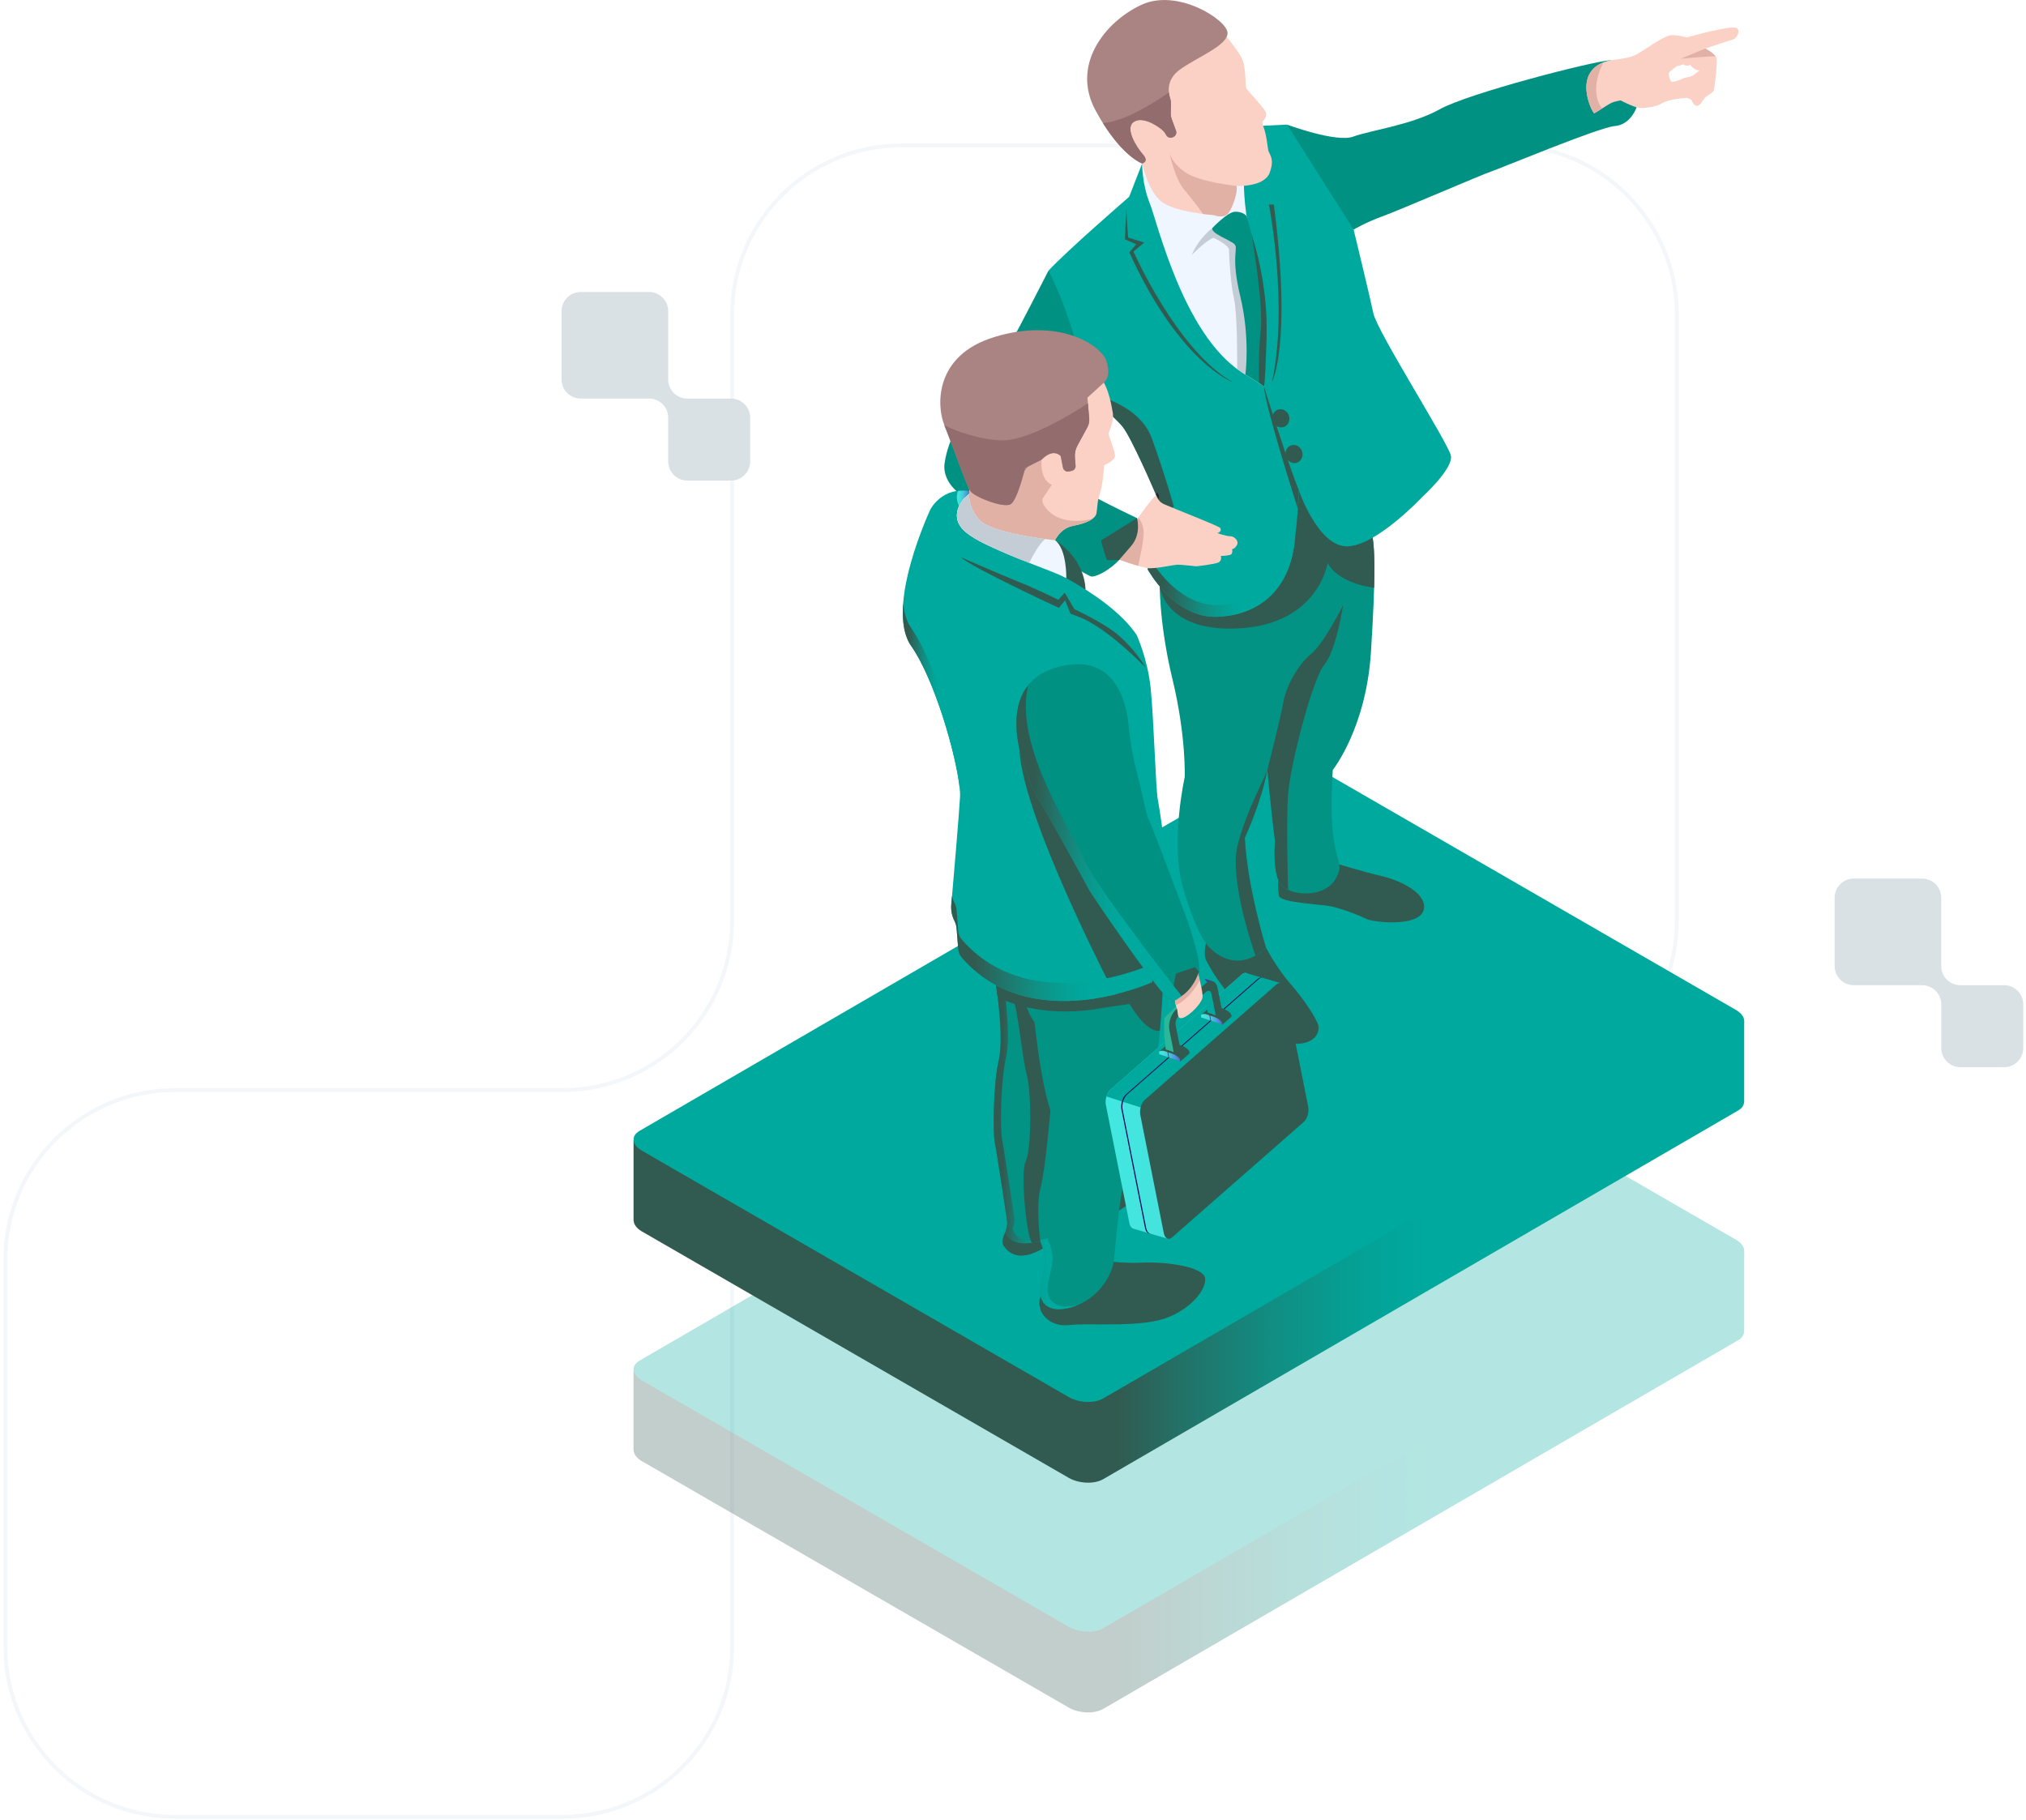 <?xml version="1.0" encoding="utf-8"?>
<!-- Generator: Adobe Illustrator 24.1.1, SVG Export Plug-In . SVG Version: 6.00 Build 0)  -->
<svg version="1.1" xmlns="http://www.w3.org/2000/svg" xmlns:xlink="http://www.w3.org/1999/xlink" x="0px" y="0px"
	 viewBox="0 0 517.03 464.6" style="enable-background:new 0 0 517.03 464.6;" xml:space="preserve">
<style type="text/css">
	.st0{fill:none;stroke:#F4F7F9;stroke-miterlimit:10;}
	.st1{fill:#F4F7F9;}
	.st2{fill:#315B51;}
	.st3{fill:#C8B34C;}
	.st4{fill:#B3B2B3;}
	.st5{fill:#2BB898;}
	.st6{fill:#D39241;}
	.st7{fill:#385BA6;}
	.st8{fill:#515151;}
	.st9{fill:#F4E8AA;}
	.st10{fill:#FAC86E;}
	.st11{fill:#F4F4F4;}
	.st12{fill:#AD9944;}
	.st13{fill:#00A99D;}
	.st14{fill:url(#SVGID_1_);}
	.st15{fill:#C4AF4C;}
	.st16{fill-rule:evenodd;clip-rule:evenodd;fill:#C4AF4C;}
	.st17{filter:url(#Adobe_OpacityMaskFilter);}
	.st18{fill:url(#SVGID_3_);}
	.st19{mask:url(#SVGID_2_);fill-rule:evenodd;clip-rule:evenodd;fill:#C4AF4C;}
	.st20{filter:url(#Adobe_OpacityMaskFilter_1_);}
	.st21{fill:url(#SVGID_5_);}
	.st22{mask:url(#SVGID_4_);fill-rule:evenodd;clip-rule:evenodd;fill:#F0E4A6;}
	.st23{filter:url(#Adobe_OpacityMaskFilter_2_);}
	.st24{fill:url(#SVGID_7_);}
	.st25{mask:url(#SVGID_6_);fill-rule:evenodd;clip-rule:evenodd;fill:#F0E4A6;}
	.st26{filter:url(#Adobe_OpacityMaskFilter_3_);}
	.st27{fill:url(#SVGID_9_);}
	.st28{mask:url(#SVGID_8_);fill-rule:evenodd;clip-rule:evenodd;fill:#F0E4A6;}
	.st29{filter:url(#Adobe_OpacityMaskFilter_4_);}
	.st30{fill:url(#SVGID_11_);}
	.st31{mask:url(#SVGID_10_);fill-rule:evenodd;clip-rule:evenodd;fill:#F0E4A6;}
	.st32{opacity:0.5;fill-rule:evenodd;clip-rule:evenodd;fill:#C4AF4C;}
	.st33{filter:url(#Adobe_OpacityMaskFilter_5_);}
	.st34{fill:url(#SVGID_13_);}
	.st35{mask:url(#SVGID_12_);fill-rule:evenodd;clip-rule:evenodd;fill:#C4AF4C;}
	.st36{filter:url(#Adobe_OpacityMaskFilter_6_);}
	.st37{fill:url(#SVGID_15_);}
	.st38{mask:url(#SVGID_14_);fill-rule:evenodd;clip-rule:evenodd;fill:#C4AF4C;}
	.st39{filter:url(#Adobe_OpacityMaskFilter_7_);}
	.st40{fill:url(#SVGID_17_);}
	.st41{mask:url(#SVGID_16_);fill-rule:evenodd;clip-rule:evenodd;fill:#F0E4A6;}
	.st42{fill-rule:evenodd;clip-rule:evenodd;fill:#315B51;}
	.st43{filter:url(#Adobe_OpacityMaskFilter_8_);}
	.st44{fill:url(#SVGID_19_);}
	.st45{mask:url(#SVGID_18_);fill-rule:evenodd;clip-rule:evenodd;fill:#2BB494;}
	.st46{fill:#AFAEAF;}
	.st47{fill:#FFFFFF;}
	.st48{fill:none;stroke:#FFFFFF;stroke-width:0.25;stroke-miterlimit:10;}
	.st49{fill:#333333;}
	.st50{fill:none;stroke:#CACACA;stroke-width:0.5;stroke-miterlimit:10;}
	.st51{opacity:0.3;}
	.st52{fill:url(#SVGID_20_);}
	.st53{fill:url(#SVGID_21_);}
	.st54{fill:url(#SVGID_22_);}
	.st55{fill:url(#SVGID_23_);}
	.st56{fill:url(#SVGID_24_);}
	.st57{fill:url(#SVGID_25_);}
	.st58{fill:#029385;}
	.st59{fill:#009183;}
	.st60{fill:#FCD1C5;}
	.st61{fill:url(#SVGID_26_);}
	.st62{fill:#F0F6FF;}
	.st63{fill:#AA8383;}
	.st64{fill:#C4CCD6;}
	.st65{fill:#E2B1A6;}
	.st66{fill:#1B2B3A;}
	.st67{fill:#936D6D;}
	.st68{fill:url(#SVGID_27_);}
	.st69{fill:url(#SVGID_28_);}
	.st70{fill:url(#SVGID_29_);}
	.st71{fill:url(#SVGID_30_);}
	.st72{fill:url(#SVGID_31_);}
	.st73{fill:#160A5B;}
	.st74{fill:url(#SVGID_32_);}
	.st75{fill:#722318;}
	.st76{fill:url(#SVGID_33_);}
	.st77{fill:#453C9E;}
	.st78{fill:url(#SVGID_34_);}
	.st79{fill:#DAE1E5;}
	.st80{fill:#E0E0E0;}
	.st81{filter:url(#Adobe_OpacityMaskFilter_9_);}
	.st82{fill:url(#SVGID_36_);}
	.st83{mask:url(#SVGID_35_);fill-rule:evenodd;clip-rule:evenodd;fill:#C4AF4C;}
	.st84{filter:url(#Adobe_OpacityMaskFilter_10_);}
	.st85{fill:url(#SVGID_38_);}
	.st86{mask:url(#SVGID_37_);fill-rule:evenodd;clip-rule:evenodd;fill:#F0E4A6;}
	.st87{filter:url(#Adobe_OpacityMaskFilter_11_);}
	.st88{fill:url(#SVGID_40_);}
	.st89{mask:url(#SVGID_39_);fill-rule:evenodd;clip-rule:evenodd;fill:#F0E4A6;}
	.st90{filter:url(#Adobe_OpacityMaskFilter_12_);}
	.st91{fill:url(#SVGID_42_);}
	.st92{mask:url(#SVGID_41_);fill-rule:evenodd;clip-rule:evenodd;fill:#F0E4A6;}
	.st93{filter:url(#Adobe_OpacityMaskFilter_13_);}
	.st94{fill:url(#SVGID_44_);}
	.st95{mask:url(#SVGID_43_);fill-rule:evenodd;clip-rule:evenodd;fill:#F0E4A6;}
	.st96{filter:url(#Adobe_OpacityMaskFilter_14_);}
	.st97{fill:url(#SVGID_46_);}
	.st98{mask:url(#SVGID_45_);fill-rule:evenodd;clip-rule:evenodd;fill:#C4AF4C;}
	.st99{filter:url(#Adobe_OpacityMaskFilter_15_);}
	.st100{fill:url(#SVGID_48_);}
	.st101{mask:url(#SVGID_47_);fill-rule:evenodd;clip-rule:evenodd;fill:#C4AF4C;}
	.st102{fill:none;stroke:#2BB797;stroke-width:1.16;stroke-linecap:round;stroke-linejoin:round;stroke-miterlimit:10;}
	.st103{fill-rule:evenodd;clip-rule:evenodd;fill:none;stroke:#C6C6C6;stroke-width:0.5;stroke-miterlimit:10;}
	.st104{fill-rule:evenodd;clip-rule:evenodd;fill:none;stroke:#C6C6C6;stroke-width:0.75;stroke-miterlimit:10;}
	.st105{fill:#2BB797;}
	.st106{fill:#2BB797;stroke:#2BB797;stroke-width:0.768;stroke-miterlimit:10;}
	.st107{clip-path:url(#SVGID_50_);fill:#BBBBBB;}
	.st108{clip-path:url(#SVGID_50_);fill:#959595;}
	.st109{clip-path:url(#SVGID_50_);}
	.st110{fill:#959595;}
	.st111{fill:#BBBBBB;}
	.st112{fill:none;stroke:#C6C6C6;stroke-width:0.5;stroke-miterlimit:10;}
	.st113{clip-path:url(#SVGID_52_);}
	.st114{fill-rule:evenodd;clip-rule:evenodd;fill:none;stroke:#C9C9C9;stroke-width:0.5;stroke-miterlimit:10;}
	.st115{fill:#B2B1B2;}
	.st116{fill:#4D4D4D;}
	.st117{fill:#A5CFE3;}
	.st118{fill:url(#);}
	.st119{fill:#9F9F9F;}
	.st120{opacity:0.3;fill:url(#XMLID_64_);}
	.st121{fill:#35160D;}
	.st122{fill:#FCC082;}
	.st123{opacity:0.5;fill:#FCC082;}
	.st124{fill:#221001;}
	.st125{fill:url(#XMLID_65_);}
	.st126{enable-background:new    ;}
	.st127{fill:#1E1B1C;}
	.st128{fill:#0F0B0C;}
	.st129{fill:#4B4949;}
	.st130{opacity:0.3;fill:url(#XMLID_66_);}
	.st131{fill:url(#XMLID_67_);}
	.st132{fill-rule:evenodd;clip-rule:evenodd;fill:none;stroke:#CACACA;stroke-width:0.5;stroke-miterlimit:10;}
	.st133{fill:#249373;}
	.st134{fill:none;stroke:#249373;stroke-miterlimit:10;}
	.st135{fill:#E2CA49;}
	.st136{fill:none;stroke:#E2CA49;stroke-miterlimit:10;}
	.st137{fill:#3C3C3B;}
	.st138{fill:none;stroke:#000000;stroke-miterlimit:10;}
	.st139{fill:url(#SVGID_53_);}
	.st140{fill:url(#SVGID_54_);}
	.st141{fill:url(#SVGID_55_);}
	.st142{fill:url(#SVGID_56_);}
	.st143{fill:url(#SVGID_57_);}
	.st144{fill:url(#SVGID_58_);}
	.st145{fill:url(#SVGID_59_);}
	.st146{fill:url(#SVGID_60_);}
	.st147{fill:url(#SVGID_61_);}
	.st148{fill:url(#SVGID_62_);}
	.st149{fill:url(#SVGID_63_);}
	.st150{fill:url(#SVGID_64_);}
	.st151{fill:url(#SVGID_65_);}
	.st152{fill:url(#SVGID_66_);}
	.st153{fill:url(#SVGID_67_);}
	.st154{fill:#8E8E8E;}
	.st155{clip-path:url(#SVGID_69_);fill:#E2E4E6;}
	.st156{clip-path:url(#SVGID_71_);fill:#E2E4E6;}
	.st157{clip-path:url(#SVGID_73_);fill:#E2E4E6;}
</style>
<g id="Layer_1">
	<path class="st0" d="M1.38,321.43v99.03c0,23.81,19.42,43.22,43.21,43.22h99.02c23.81,0,43.21-19.42,43.21-43.22v-99.03
		c0-23.8,19.42-43.22,43.22-43.22h154.68c23.79,0,43.21-19.4,43.21-43.22V80.33c0-23.82-19.42-43.22-43.21-43.22H230.05
		c-23.8,0-43.22,19.41-43.22,43.22v154.66c0,23.83-19.41,43.22-43.21,43.22H44.59C20.8,278.21,1.38,297.63,1.38,321.43z"/>
	<g>
		<g class="st51">
			<g>
				
					<linearGradient id="SVGID_1_" gradientUnits="userSpaceOnUse" x1="-3231.012" y1="3886.587" x2="-3038.895" y2="3886.587" gradientTransform="matrix(-0.866 0.5 0.866 0.5 -5777.248 -19.35)">
					<stop  offset="0" style="stop-color:#C0BFF6"/>
					<stop  offset="0.294" style="stop-color:#C5C4F7"/>
					<stop  offset="0.64" style="stop-color:#D3D2F9"/>
					<stop  offset="1" style="stop-color:#E9E9FD"/>
				</linearGradient>
				<path class="st14" d="M281.84,435.5l158-91.76c2.18-1.26,1.91-3.46-0.61-4.92L333.5,277.78c-2.52-1.46-6.34-1.61-8.52-0.35
					l-158,91.76c-2.18,1.26-1.91,3.46,0.61,4.92l105.72,61.04C275.84,436.61,279.65,436.76,281.84,435.5z"/>
			</g>
			
				<linearGradient id="SVGID_2_" gradientUnits="userSpaceOnUse" x1="-7849.503" y1="354.951" x2="-7702.993" y2="354.951" gradientTransform="matrix(-1 0 0 1 -7433.247 0)">
				<stop  offset="0.355" style="stop-color:#00A99D"/>
				<stop  offset="0.46" style="stop-color:#04A297"/>
				<stop  offset="0.61" style="stop-color:#109084"/>
				<stop  offset="0.784" style="stop-color:#237167"/>
				<stop  offset="0.892" style="stop-color:#315B51"/>
			</linearGradient>
			<path style="fill:url(#SVGID_2_);" d="M161.7,349.71l37.13-2.42l126.46-73.55c2.25-1.3,6.18-1.14,8.78,0.36l81.75,47.2
				l29.29-1.91v20.44l-0.03,0c0,0.83-0.47,1.62-1.49,2.21l-162.08,94.12c-2.25,1.3-6.18,1.14-8.78-0.36l-108.9-62.87
				c-1.38-0.8-2.08-1.81-2.13-2.78l-0.02,0V349.71z"/>
			
				<linearGradient id="SVGID_3_" gradientUnits="userSpaceOnUse" x1="-3255.623" y1="3864.47" x2="-3058.517" y2="3864.47" gradientTransform="matrix(-0.866 0.5 0.866 0.5 -5777.248 -19.35)">
				<stop  offset="0" style="stop-color:#00A99D"/>
				<stop  offset="1" style="stop-color:#00A99D"/>
			</linearGradient>
			<path class="st18" d="M281.52,415.56l162.08-94.12c2.25-1.3,1.97-3.57-0.63-5.07l-108.9-62.87c-2.6-1.5-6.53-1.66-8.78-0.36
				l-162.08,94.12c-2.25,1.3-1.97,3.57,0.63,5.07l108.9,62.87C275.34,416.7,279.27,416.86,281.52,415.56z"/>
		</g>
		<g>
			<g>
				
					<linearGradient id="SVGID_4_" gradientUnits="userSpaceOnUse" x1="-3289.648" y1="3827.951" x2="-3097.531" y2="3827.951" gradientTransform="matrix(-0.866 0.5 0.866 0.5 -5777.248 -19.35)">
					<stop  offset="0" style="stop-color:#C0BFF6"/>
					<stop  offset="0.294" style="stop-color:#C5C4F7"/>
					<stop  offset="0.64" style="stop-color:#D3D2F9"/>
					<stop  offset="1" style="stop-color:#E9E9FD"/>
				</linearGradient>
				<path style="fill:url(#SVGID_4_);" d="M281.84,376.87l158-91.76c2.18-1.26,1.91-3.46-0.61-4.92L333.5,219.15
					c-2.52-1.46-6.34-1.61-8.52-0.35l-158,91.76c-2.18,1.26-1.91,3.46,0.61,4.92l105.72,61.04
					C275.84,377.97,279.65,378.13,281.84,376.87z"/>
			</g>
			
				<linearGradient id="SVGID_5_" gradientUnits="userSpaceOnUse" x1="-7849.503" y1="296.315" x2="-7702.993" y2="296.315" gradientTransform="matrix(-1 0 0 1 -7433.247 0)">
				<stop  offset="0.355" style="stop-color:#00A99D"/>
				<stop  offset="0.46" style="stop-color:#04A297"/>
				<stop  offset="0.61" style="stop-color:#109084"/>
				<stop  offset="0.784" style="stop-color:#237167"/>
				<stop  offset="0.892" style="stop-color:#315B51"/>
			</linearGradient>
			<path class="st21" d="M161.7,291.08l37.13-2.42l126.46-73.55c2.25-1.3,6.18-1.14,8.78,0.36l81.75,47.2l29.29-1.91v20.44l-0.03,0
				c0,0.83-0.47,1.62-1.49,2.21l-162.08,94.12c-2.25,1.3-6.18,1.14-8.78-0.36l-108.9-62.87c-1.38-0.8-2.08-1.81-2.13-2.78l-0.02,0
				V291.08z"/>
			
				<linearGradient id="SVGID_6_" gradientUnits="userSpaceOnUse" x1="-3314.258" y1="3805.835" x2="-3117.153" y2="3805.835" gradientTransform="matrix(-0.866 0.5 0.866 0.5 -5777.248 -19.35)">
				<stop  offset="0" style="stop-color:#00A99D"/>
				<stop  offset="1" style="stop-color:#00A99D"/>
			</linearGradient>
			<path style="fill:url(#SVGID_6_);" d="M281.52,356.92l162.08-94.12c2.25-1.3,1.97-3.57-0.63-5.07l-108.9-62.87
				c-2.6-1.5-6.53-1.66-8.78-0.36l-162.08,94.12c-2.25,1.3-1.97,3.57,0.63,5.07l108.9,62.87
				C275.34,358.06,279.27,358.22,281.52,356.92z"/>
		</g>
		<g>
			<g>
				<path class="st2" d="M308.35,239.43l-0.15,0.71l-0.21-0.47c0,0-1.08,3.66-0.15,5.49c0.92,1.83,2.28,4.09,4.23,6.65
					c1.95,2.56,5.06,7.88,5.88,8.91c0.82,1.02,5.57,5,11.51,5.61c5.94,0.61,7.45-2.79,6.96-4.63c-0.49-1.84-3.69-6.72-7.17-10.69
					s-6.14-9.09-6.14-9.09L308.35,239.43z"/>
				<path class="st2" d="M326.2,223.3c0,0-0.18,3.81,0.22,5.38c0.4,1.57,9.12,2.06,12.23,2.46c3.1,0.4,8.51,2.61,10.2,3.44
					c1.69,0.83,13.02,2.03,14.41-2.15c1.38-4.18-5.68-7.68-10.48-8.79c-4.79-1.11-12.62-3.5-12.62-3.5L326.2,223.3z"/>
				<path class="st58" d="M295.94,147.86c0,0-0.31,10.69,3.26,25.43c3.56,14.74,3.13,25.07,3.13,25.07s-3.73,16.69-0.45,28.08
					c3.28,11.39,6.06,14.58,6.06,14.58s6.55,8.68,15.15,0.9c0,0-4.83-15.65-5.41-28.1c0,0,4.26-9.15,5.73-17.31
					c0,0,1.23,12.97,1.97,18.21c0,0-0.74,7.7,1.31,10.81c2.05,3.11,11.3,4.01,14.25-1.39c2.95-5.41-2.46-2.76-0.82-27.63
					c0,0,8.52-10.62,9.75-30.16c1.23-19.54,1.11-27.28,0-31.09c-1.11-3.81-19.99-17.53-19.99-17.53l-10.65,13.6L295.94,147.86z"/>
				<path class="st2" d="M337.96,169.67c3.07-3.69,4.8-15.24,4.8-15.24s-4.8,9.71-8.24,12.53c-3.44,2.83-6.39,8.48-7,12.16
					c-0.61,3.69-4.1,17.38-4.1,17.38s1.23,12.97,1.97,18.21c0,0-0.74,7.7,1.31,10.81c0.41,0.63,1.13,1.16,2.02,1.57
					c0-0.15-0.52-17.17,0-24.39C329.24,195.47,334.89,173.35,337.96,169.67z"/>
				<path class="st59" d="M267.58,69.06c0,0-8.14,15.9-8.96,17.13c-0.82,1.23-16.06,20.64-17.53,31.87c0,0-1.15,4.34,4.1,8.19
					c5.24,3.85,31.7,20.64,33.34,20.89c1.64,0.25,11.22-4.42,11.63-14.91c0,0-20.72-9.67-25.23-14.5c0,0,8.07-13.56,12.02-17.55
					c0.99-1,1.57-2.83,1.89-5.01c1.3-8.9-2.2-17.84-8.84-23.91L267.58,69.06z"/>
				<path class="st59" d="M328.44,31.8c0,0,12.59,4.67,16.9,3.07c4.3-1.6,14.87-2.95,22.12-7c7.25-4.05,38.91-12.23,43.6-12.51
					c0,0,0.08,0.18-0.7,0.51c-0.78,0.33-4.03,0.61-4.92,4.3c-0.88,3.69,1.06,8.11,1.6,8.42c0.53,0.31,0.84-1,3.87-2.4
					c3.03-1.39,4.89-1.31,4.89-1.31l1.15,1.45l0.7,1.07c0,0-1.49,4.46-5.55,4.77c-4.05,0.31-30.1,11.18-31.74,11.67
					c-1.64,0.49-23.51,9.92-27.61,11.39c-4.1,1.47-7.29,3.35-7.29,3.35s-12.78-8.52-13.19-8.52
					C331.86,50.07,328.44,31.8,328.44,31.8z"/>
				<path class="st60" d="M443.31,7.23c-0.98-1.06-12.86,2.33-12.86,2.33s-2.01-0.66-3.97-0.57c-1.97,0.08-7.29,4.18-9.17,5.08
					c-1.88,0.9-6.25,1.29-6.25,1.29c-10.51,2.17-4.63,13.7-4.2,13.54c0.43-0.16,3.3-2.09,4.2-2.56c0.9-0.47,2.52-0.72,2.52-0.72
					c0.47,0.27,2.62,1.33,4.08,1.78c1.45,0.45,5.02-0.08,6.57-1.09c1.56-1,6.27-1.43,6.49-1.29c0.23,0.14,0.96,0.51,0.96,0.51
					s0.29,1.19,1.23,1.47c0.94,0.29,1.97-2.01,2.38-2.25c0.41-0.25,1.76-1.15,2.01-1.56c0.25-0.41,1.02-7.09,0.78-8.27
					c-0.25-1.19-2.87-2.54-2.87-2.54s6.59-2.21,7.13-2.33C442.85,9.93,444.29,8.29,443.31,7.23z M431.59,19.49
					c-0.6,0.23-1.38,0.18-2.26,0.6s-1.92,0.86-2.81,0.78c0,0-1.23-2-0.31-2.67c0.92-0.68,1.66-1.29,1.66-1.29s1.63-0.31,1.63-0.52
					c0,0,0.91,0.74,1.83,0.14c0,0,1,1.48,2.4,1.44C433.73,17.96,432.19,19.26,431.59,19.49z"/>
				<path class="st2" d="M349.88,135.26c-1.11-3.81-19.99-17.53-19.99-17.53l-5.29,6.75l-4.54,17.66l-24.12,7.51v0
					c0,0.02,1.28,12.07,20.92,10.68c19.66-1.39,21.95-16.63,21.95-16.63s2.18,5,11.86,6.31
					C350.91,141.94,350.6,137.76,349.88,135.26z"/>
				<path class="st13" d="M291.47,41.72l-3.32,8.52c0,0-15.99,13.83-20.57,18.83c0,0,7.9,15.15,9.37,31.12c0,0,7.31,5.96,9.52,8.7
					c2.21,2.74,7.8,15.44,9.58,19.62c1.78,4.18-3.19,16.77-3.19,16.77s6.8,12.55,17.73,12.14c10.94-0.41,18.39-7.09,19.78-18.96
					c1.39-11.88,0.98-13.6,0.98-13.6s4.91,14.58,12.37,14.58s19.29-12.66,19.29-12.66s7.99-7.25,7.25-10.53
					c-0.74-3.28-18.8-31.62-19.78-36.29c-0.98-4.67-5.04-21.38-5.04-21.38L328.44,31.8l-10.38,0.49L291.47,41.72z"/>
				<g>
					
						<linearGradient id="SVGID_7_" gradientUnits="userSpaceOnUse" x1="-5488.078" y1="147.174" x2="-5450.384" y2="147.174" gradientTransform="matrix(-1 0 0 1 -5157.517 0)">
						<stop  offset="0.355" style="stop-color:#00A99D"/>
						<stop  offset="0.46" style="stop-color:#04A297"/>
						<stop  offset="0.61" style="stop-color:#109084"/>
						<stop  offset="0.784" style="stop-color:#237167"/>
						<stop  offset="0.892" style="stop-color:#315B51"/>
					</linearGradient>
					<path class="st24" d="M311.06,154.42c10.46-0.39,17.67-6.58,19.5-17.51c-0.06,0.5-0.11,1-0.18,1.54
						c-1.39,11.88-8.85,18.55-19.78,18.96c-10.94,0.41-17.73-12.14-17.73-12.14s0.36-0.92,0.85-2.33
						C295.3,145.53,301.63,154.77,311.06,154.42z"/>
				</g>
				<path class="st62" d="M291.47,41.72c0,0-0.08,5.08,1.93,10.12c2.01,5.04,8.56,33.42,23.43,43.13l5.71,3.62V80.52
					c0,0-0.1-11.12-2.64-18.16c-2.54-7.04-2.46-15.65-2.46-15.65s-4.17-1.15-4.17-1.06C313.26,45.73,291.47,41.72,291.47,41.72z"/>
				<path class="st60" d="M309.79,54.9c0,0,2.64,1.08,3.78-0.65c1.14-1.72,2.3-5.19,2-6.79c0,0,7.03,0.35,8.43-3.34
					c1.39-3.69-0.12-4.65-0.35-5.8c-0.23-1.15-0.43-4.16-1.37-6.35l-0.1-0.94c0,0,1.43-1.23,0.78-2.52c-0.66-1.29-4.5-5.3-4.89-5.98
					c-0.39-0.68,0.1-5.65-1.4-8.13c-1.49-2.48-4.38-5.92-4.38-5.92s-14.99-11.69-26.79,0c-11.8,11.69,5.98,33.22,5.98,33.22
					s1.42,6.95,4.86,9.72C299.78,54.2,309.79,54.9,309.79,54.9z"/>
				<path class="st63" d="M298.83,26.43c0.01-0.43-0.05-0.86-0.19-1.27c-0.44-1.28-1.19-4.74,2.41-7.36
					c4.51-3.28,12.45-6.23,12.21-9.5s-12.78-11.39-22.04-7.04c-9.26,4.34-17.94,15.32-11.63,26.95
					c6.31,11.63,11.88,13.52,11.88,13.52s1.88-0.39,0.19-2.32c-1.69-1.94-4.76-6.82-2.21-8.36c2.55-1.54,6.97,1.78,7.56,2.52
					c0.23,0.28,0.46,0.64,0.65,0.98c0.33,0.55,1.02,0.77,1.6,0.5l0.22-0.1c0.58-0.27,0.86-0.95,0.64-1.55l-1.11-3.01
					c-0.17-0.45-0.25-0.93-0.24-1.41L298.83,26.43z"/>
				<path class="st64" d="M309.41,58.18c0,0-3.34,2.38-5.3,6.92c0,0,3.56-3.69,5.59-4.42c0,0,3.93,1.84,3.93,3.07
					c0,1.23,0.37,8.6,1.29,12.56c0.92,3.97,0.81,17.89,0.81,17.89l2.49,1.64l1.18-6.11l-0.45-13.02l-2.31-11.86
					c0,0-0.43-4.48-0.61-4.73C315.84,59.88,309.41,58.18,309.41,58.18z"/>
				<path class="st59" d="M309.41,58.18c0,0,3.81-4.05,5.73-4.14c1.93-0.08,2.96,0.96,3,1.19s1.85,6.58,1.85,6.58
					s3.59,11.07,3.23,23.97s-0.68,12.8-0.68,12.8l-4.72-3c0,0,1.28-9.23-1.3-19.92s-0.31-12.29-1.54-13.39
					S308.82,59.49,309.41,58.18z"/>
				<path class="st2" d="M286.48,108.89c2.21,2.74,7.69,15.42,9.47,19.6c0.29,0.68,0.51,1.59,0.5,2.62
					c0.45,0.29,0.72,0.47,0.72,0.47l2.39-2.33c0,0-2.15-7.74-5.59-17.32c-3.44-9.58-17.02-11.73-17.02-11.73
					S284.27,106.14,286.48,108.89z"/>
				<path class="st60" d="M290.16,132.56c0,0,3.89-5.65,5.12-6.39c0,0-0.29,1.6,1.93,2.58c2.21,0.98,13.78,5.47,14.18,5.99
					c0.4,0.52-0.03,1.17-0.77,1.32c0,0,2.4,0.82,3.38,0.8c0.98-0.02,2.29,1.23,1.64,2.29c-0.66,1.07-1.21,0.98-1.21,0.98
					s0.29,1.19-0.43,1.45c-0.72,0.27-2.44,0.31-2.44,0.31s0.35,1.19-0.61,1.66c-0.96,0.47-5.65,0.98-5.65,0.98s-3.67-0.39-4.71-0.41
					c-1.04-0.02-5.82,1.15-7.84,0.86c-2.03-0.29-8.72-2.66-9.4-3.06C282.67,141.53,290.16,132.56,290.16,132.56z"/>
				<path class="st2" d="M287.4,53l0.49,7.62l4.12,1.29l-2.76,2.27c0,0,11.16,25.37,25.41,33.4c0,0-13.6-4.83-26.46-33.18
					c0,0,1.35-1.6,1.76-2.05l-2.87-1.27L287.4,53z"/>
				<path class="st2" d="M323.83,52.2c0,0,5.05,25.89,0.75,45.38c0,0,5.18-9.38,0.5-45.38H323.83z"/>
				<path class="st65" d="M437.79,14.37c-0.73-1.02-2.6-1.98-2.6-1.98s-5.39,2.19-6.31,2.62C428.89,15.01,434.41,14.43,437.79,14.37
					z"/>
				<path class="st65" d="M406.85,28.9c0.22-0.08,1.08-0.63,1.99-1.21v0c-3.58-4.81,0.35-11.77,0.37-11.79
					C401.29,18.98,406.45,29.05,406.85,28.9z"/>
				<path class="st65" d="M283.34,141.93c0.5,0.3,4.32,1.68,7.08,2.49c0,0,1.79-7,1.38-9.34c-0.4-2.34-1.38-2.9-1.38-2.9
					c-0.16,0.23-0.26,0.38-0.26,0.38S282.67,141.53,283.34,141.93z"/>
				<path class="st2" d="M290.16,132.23c0,0,1.2,4.04-1.54,7.18c-2.73,3.13-3.04,3.53-3.04,3.53h-3.14c0,0-1.63-4.95-1.38-5.07
					C281.32,137.75,290.16,132.23,290.16,132.23z"/>
				<path class="st2" d="M319.41,59.76L319.41,59.76c0,0,3.01,17.75,2.33,24.26c-0.68,6.51-0.43,13.56-0.43,13.56l0.95,0.83
					l0.28,0.18c0,0,0.31,0.1,0.68-12.8s-3.23-23.97-3.23-23.97S319.73,60.91,319.41,59.76z"/>
				<g>
					<path class="st2" d="M320.39,243.88c0.87-0.49,1.78-1.13,2.7-1.96c0,0-4.83-15.65-5.41-28.1c0,0,4.26-9.15,5.73-17.31
						c-0.41,1.62-5.37,10.39-7.61,19.36C313.58,224.84,320.39,243.88,320.39,243.88z"/>
				</g>
				<g>
					<path class="st65" d="M298.41,38.85c0-0.02-0.01-0.04-0.01-0.04S298.4,38.82,298.41,38.85z"/>
					<path class="st65" d="M298.41,38.85c0.09,0.44,1.37,6.76,3.92,9.73c2.64,3.07,4.68,6.03,4.68,6.03
						c1.64,0.21,2.79,0.29,2.79,0.29s2.64,1.08,3.78-0.65c1.14-1.72,2.3-5.19,2-6.79c0,0-9.49-0.98-13.12-3.5
						C299.09,41.63,298.47,39.19,298.41,38.85z"/>
				</g>
				<path class="st66" d="M294.98,126.23c0,0,0.51,1.08,0.6,1.16c0.09,0.09,0.22-0.82,0.22-0.82s-0.42-0.88-0.45-0.88L294.98,126.23
					z"/>
				<path class="st2" d="M322.54,98.59c0,0,6.62,21.15,8.83,26.27l-0.13,5.09C331.24,129.95,322.81,103.68,322.54,98.59z"/>
				<path class="st2" d="M328.94,106.13c0.38,1.23-0.25,2.52-1.39,2.86c-1.15,0.35-2.38-0.37-2.75-1.6
					c-0.38-1.23,0.25-2.52,1.39-2.86C327.33,104.17,328.56,104.89,328.94,106.13z"/>
				<path class="st2" d="M332.3,115.25c0.38,1.23-0.25,2.52-1.39,2.86c-1.15,0.35-2.38-0.37-2.75-1.6
					c-0.38-1.23,0.25-2.52,1.39-2.86C330.69,113.3,331.92,114.02,332.3,115.25z"/>
			</g>
			<path class="st67" d="M299.02,30.36c-0.17-0.45-0.25-0.93-0.24-1.41l0.05-2.53c0.01-0.43-0.05-0.86-0.19-1.27
				c-0.13-0.37-0.28-0.92-0.34-1.57c0,0-10.31,7.51-16.85,7.8c5.5,8.8,10.02,10.33,10.02,10.33s1.88-0.39,0.19-2.32
				c-1.69-1.94-4.76-6.82-2.21-8.36c2.55-1.54,6.97,1.78,7.56,2.52c0.23,0.28,0.46,0.64,0.65,0.98c0.33,0.55,1.02,0.77,1.6,0.5
				l0.22-0.1c0.58-0.27,0.86-0.95,0.64-1.55L299.02,30.36z"/>
		</g>
		<g>
			<g>
				<path class="st2" d="M283.06,321.95c0,0,4.45,0.52,8.68,0.29c4.24-0.23,15.86,0.7,15.84,4.31c-0.02,3.61-5.56,9.24-12.93,10.64
					c-7.37,1.4-17.1,0.46-21.94,1c-4.85,0.54-8.62-3.3-7.15-7.45C267.04,326.6,283.06,321.95,283.06,321.95z"/>
				<path class="st2" d="M256.59,314.4c0,0-1.37,2.35-0.42,3.63c0.95,1.28,3.44,4.44,9.98,0.6c6.54-3.84,19.42-9.67,19.42-9.67
					s7.36-4.15,6.59-8.23s-7.82-2.85-7.82-2.85L256.59,314.4z"/>
				<path class="st58" d="M296.83,249.97c0,0-0.79,28.66-6.3,39.67c-5.52,11.01-5.56,29.85-6.56,33.48
					c-0.99,3.62-4.58,8.98-10.86,10.6c-6.28,1.62-7.72-1.92-7.64-4.14c0.08-2.22,1.48-5.93,1.25-8.33c-0.23-2.4-1.02-3.47-1.23-4.57
					c0,0-7.21,2.49-8.89-2.27c0,0,0.44-1.47,0.46-2.21c0.02-0.74-2.77-18.66-3.21-20.85c-0.44-2.2-0.42-14.43,1.03-20.67
					c1.45-6.24-0.7-19.25-0.7-19.25l21.95-4.71L296.83,249.97z"/>
				
					<linearGradient id="SVGID_8_" gradientUnits="userSpaceOnUse" x1="-5433.051" y1="292.562" x2="-5411.102" y2="292.562" gradientTransform="matrix(-1 0 0 1 -5157.517 0)">
					<stop  offset="0.355" style="stop-color:#00A99D"/>
					<stop  offset="0.46" style="stop-color:#04A297"/>
					<stop  offset="0.61" style="stop-color:#109084"/>
					<stop  offset="0.784" style="stop-color:#237167"/>
					<stop  offset="0.892" style="stop-color:#315B51"/>
				</linearGradient>
				<path style="fill:url(#SVGID_8_);" d="M254.86,270.67c1.45-6.24-0.7-19.25-0.7-19.25l1.91-0.41c0.29,1.82,1.99,13.24,0.66,18.98
					c-1.45,6.24-1.46,18.48-1.03,20.68c0.44,2.2,3.22,20.11,3.21,20.85c-0.02,0.74-0.46,2.21-0.46,2.21
					c1.68,4.76,8.89,2.27,8.89,2.27c0.22,1.1,1,2.17,1.23,4.57c0.23,2.4-1.17,6.12-1.25,8.33c-0.08,2.22,1.36,5.76,7.64,4.14
					c0.2-0.05,0.37-0.13,0.56-0.19c-0.76,0.35-1.56,0.65-2.43,0.88c-6.28,1.62-7.72-1.92-7.64-4.14c0.08-2.22,1.48-5.93,1.25-8.33
					c-0.23-2.4-1.04-3.69-1.26-4.79c0,0-7.18,2.71-8.86-2.05c0,0,0.44-1.47,0.46-2.21c0.02-0.74-2.77-18.66-3.21-20.85
					C253.4,289.14,253.41,276.91,254.86,270.67z"/>
				<path class="st2" d="M260.96,252.94c0,0,0.57,4.5,3.07,8.07c0,0,1.52,15.03,4.04,22.36c0,0-1.26,15.01-2.52,19.75
					c-1.26,4.74-0.08,13.55-0.08,13.55s-0.82,0.34-2.02,0.48c-1.21,0.14-3.23-17.46-1.69-20.79c1.54-3.32,1.46-17.66,0.28-21.99
					c-1.19-4.33-2.3-17.09-3.51-19.28c-1.21-2.19,0.84-3.59,0.84-3.59L260.96,252.94z"/>
				<path class="st2" d="M269.25,137.88c0,0,7.41,4.25,7.78,12.59l-5.24-0.61C271.79,149.86,272.49,140.51,269.25,137.88z"/>
				<path class="st2" d="M277.71,257.81c-14.59,1.68-23.12-3.38-23.12-3.38c-0.23-1.83-0.43-3.02-0.43-3.02l21.95-4.71l20.71,3.26
					c0,0-0.16,5.75-0.83,13.08c-3.54,0.65-7.71-6.8-7.71-6.8l-9.99,1.44C278.3,257.69,292.3,256.13,277.71,257.81z"/>
				<path class="st13" d="M294.03,250.65c0,0-30.75,14.27-48.61-6.29c-0.52-0.59-0.81-1.35-0.88-2.14l-0.41-5.25
					c-0.05-0.67-0.24-1.32-0.54-1.92l0,0c-0.66-1.29-0.94-2.74-0.82-4.19c0.53-6.05,1.96-22.77,2.23-27.47
					c0.32-5.77-5.63-28.73-12.47-38.54c-6.84-9.81,4.9-34.82,4.9-34.82s2.97-5.97,10.25-4.65c0,0-6.23,5.15-2.04,9.62
					c4.19,4.47,15.52,7.31,15.52,7.31s21.05,8.25,28.87,19.67c0,0,2.82,5.96,3.62,13.68c0.8,7.71,1.3,26,1.83,28.47
					c0.53,2.46,2.83,19.17,2.79,19.96C298.2,224.86,294.03,250.65,294.03,250.65z"/>
				<g>
					
						<linearGradient id="SVGID_9_" gradientUnits="userSpaceOnUse" x1="-5405.189" y1="127.189" x2="-5401.711" y2="127.189" gradientTransform="matrix(-1 0 0 1 -5157.517 0)">
						<stop  offset="0" style="stop-color:#5761D7"/>
						<stop  offset="0.073" style="stop-color:#5472D8"/>
						<stop  offset="0.279" style="stop-color:#4E9CDB"/>
						<stop  offset="0.48" style="stop-color:#49BDDD"/>
						<stop  offset="0.671" style="stop-color:#45D5DF"/>
						<stop  offset="0.849" style="stop-color:#43E3E0"/>
						<stop  offset="1" style="stop-color:#42E8E0"/>
					</linearGradient>
					<path class="st27" d="M244.75,129.16c-0.7-1.32-0.68-2.65-0.29-3.85c0.97-0.12,2.01-0.15,3.21,0.07
						C247.67,125.38,245.74,126.98,244.75,129.16z"/>
					<path class="st2" d="M284.55,253.86c0,0-23.53-44.85-24.41-62.62c-0.87-17.77,31.53,32.06,31.53,32.06l2.35,27.34
						C294.03,250.65,288.16,253.15,284.55,253.86z"/>
					
						<linearGradient id="SVGID_10_" gradientUnits="userSpaceOnUse" x1="-5455.763" y1="238.447" x2="-5400.256" y2="238.447" gradientTransform="matrix(-1 0 0 1 -5157.517 0)">
						<stop  offset="0.355" style="stop-color:#00A99D"/>
						<stop  offset="0.46" style="stop-color:#04A297"/>
						<stop  offset="0.61" style="stop-color:#109084"/>
						<stop  offset="0.784" style="stop-color:#237167"/>
						<stop  offset="0.892" style="stop-color:#315B51"/>
					</linearGradient>
					<path style="fill:url(#SVGID_10_);" d="M243.59,230.45c0.31,0.6,0.49,1.25,0.54,1.92l0.41,5.25c0.06,0.79,0.36,1.54,0.88,2.14
						c17.86,20.57,48.61,6.29,48.61,6.29s3-18.52,3.93-24.62c0.18,1.46,0.29,2.48,0.28,2.65c-0.05,0.78-4.22,26.57-4.22,26.57
						s-30.75,14.27-48.61-6.29c-0.52-0.59-0.81-1.35-0.88-2.14l-0.41-5.25c-0.05-0.67-0.24-1.32-0.54-1.92
						c-0.66-1.29-0.94-2.74-0.82-4.19c0.05-0.63,0.12-1.39,0.19-2.22C243.1,229.26,243.29,229.87,243.59,230.45z"/>
					
						<linearGradient id="SVGID_11_" gradientUnits="userSpaceOnUse" x1="-5402.524" y1="177.381" x2="-5387.921" y2="177.381" gradientTransform="matrix(-1 0 0 1 -5157.517 0)">
						<stop  offset="0.355" style="stop-color:#00A99D"/>
						<stop  offset="0.46" style="stop-color:#04A297"/>
						<stop  offset="0.61" style="stop-color:#109084"/>
						<stop  offset="0.784" style="stop-color:#237167"/>
						<stop  offset="0.892" style="stop-color:#315B51"/>
					</linearGradient>
					<path class="st30" d="M232.52,160.25c6.84,9.81,12.79,32.77,12.47,38.54c-0.03,0.53-0.08,1.23-0.13,2.03
						c-0.9-8.21-6.26-27.26-12.34-35.97c-1.91-2.74-2.34-6.67-2.02-10.9C230.73,156.36,231.33,158.54,232.52,160.25z"/>
				</g>
				<path class="st59" d="M290.23,197.59c-1.03-3.93-1.77-7.93-2.15-11.97c-0.66-7.09-3.79-18.84-17.49-15.54
					c-19.3,4.65-8.38,29.23-5.84,33.38c2.54,4.14,12.65,22.6,13.18,23.64c0.5,0.97,15.39,23.01,20.38,28.05
					c0.45,0.46,1.19,0.47,1.67,0.04c1.74-1.55,5.65-5.25,6.04-7.41c0.51-2.79-2.9-12.55-2.9-12.55s-9.29-24.99-10.01-26.15
					C292.56,208.2,291.89,203.92,290.23,197.59z"/>
				<path class="st60" d="M268.96,138.52c0,0,1.28-3.64,4.93-4.32c3.66-0.69,5.67-1.86,5.93-3.22c0.26-1.36,0.14-2.96,0.88-5.03
					c0.73-2.06,1.09-7.03,1.07-7.14c-0.02-0.12,2.74-1.2,2.78-2.43c0.04-1.23-1.78-5.48-1.65-5.83c0.13-0.35,1.45-3.18,1.07-5.27
					s-0.9-5.12-2.25-7.63c-1.35-2.5-10.76-17.84-31.01-7.7c-20.25,10.14-2.4,26.05-3.3,37.23c0,0-1.59,2.46,2.18,6.05
					C253.35,136.83,263.16,136.82,268.96,138.52z"/>
				<path class="st65" d="M249.58,133.24c-3.77-3.59-2.18-6.05-2.18-6.05c0.12-1.54-0.12-3.18-0.56-4.88l8.27,0.8
					c0,0,11.02-11.51,10.68-5.82c-0.34,5.69,2.66,6.4,2.66,6.4l-2.17,3.25c-0.56,0.83-0.1,1.71,0.49,2.52
					c3.91,5.36,12,2.94,12.02,2.94c-0.97,0.74-2.62,1.36-4.91,1.79c-3.66,0.69-4.93,4.32-4.93,4.32
					C263.16,136.82,253.35,136.83,249.58,133.24z"/>
				<g>
					<path class="st63" d="M282.13,91.53c0,0,1.8,4.13-0.41,6.12c-2.21,1.99-4.21,3.85-4.21,3.85l0.46,5.32
						c0.07,0.76-0.09,1.53-0.46,2.21l-2.56,4.71c-0.49,0.91-0.71,1.94-0.63,2.97l0.17,2.14c0.05,0.63-0.38,1.19-0.99,1.32
						l-0.76,0.15c-0.67,0.13-1.32-0.3-1.46-0.97l-0.58-2.94c0,0-1.75-2.26-4.88,0.89l-2.92,1.48c-0.81,0.41-1.42,1.15-1.65,2.03
						c-0.63,2.35-2.01,6.98-3.28,7.84c-1.73,1.16-9.16-1.77-10.27-3.26c-1.11-1.49-4.65-11.88-6.69-16.86
						c-2.05-4.98-2.57-17.84,12.73-22.51C269.01,81.34,279.61,87.06,282.13,91.53z"/>
					<path class="st67" d="M247.67,125.38c-1.11-1.49-4.65-11.88-6.69-16.86c0,0,6.38,3.38,14.22,3.86
						c7.84,0.48,22.43-9.45,22.43-9.45l0.33,3.9c0.07,0.76-0.1,1.53-0.46,2.21l-2.56,4.71c-0.49,0.91-0.71,1.94-0.63,2.97l0.17,2.14
						c0.05,0.63-0.38,1.19-0.99,1.32l-0.76,0.15c-0.67,0.13-1.32-0.3-1.46-0.97l-0.58-2.94c0,0-1.75-2.26-4.88,0.89l-4.22,2.14
						c0,0-1.91,8.05-3.63,9.2C256.22,129.8,248.78,126.87,247.67,125.38z"/>
				</g>
				<path class="st62" d="M247.42,125.9c0,0-5.54,4.06-2.05,8.8c3.49,4.74,25.59,11.67,26.75,12.87c0,0,0.17-7.43-2.87-9.69
					c0,0-16.62-1.64-19.58-5.45C246.7,128.61,247.42,125.9,247.42,125.9z"/>
				<path class="st64" d="M247.42,125.9c0,0-0.72,2.71,2.24,6.52c2.24,2.89,12.31,4.53,17.07,5.15l0,0c0,0-1.64,1.1-4.08,6.09
					c-6.86-2.68-15.24-6.2-17.28-8.97C241.88,129.96,247.42,125.9,247.42,125.9z"/>
				<path class="st2" d="M245.14,142.19c0,0,10,4.37,14.83,6.31c4.83,1.94,10.13,4.59,10.13,4.59l1.6-1.83l2.5,4.23
					c0,0,7.54,3.48,11.18,6.59s6.51,7.31,6.95,8.28c0,0-9.81-10.28-17.15-12.98l-1.98-0.75l-1.39-3.4l-1.58,1.91
					C270.23,155.15,248.36,145.04,245.14,142.19z"/>
			</g>
			<g>
				
					<linearGradient id="SVGID_12_" gradientUnits="userSpaceOnUse" x1="-5482.646" y1="282.223" x2="-5439.659" y2="282.223" gradientTransform="matrix(-1 0 0 1 -5157.517 0)">
					<stop  offset="0" style="stop-color:#53C2C9"/>
					<stop  offset="0.323" style="stop-color:#4BD5D4"/>
					<stop  offset="0.689" style="stop-color:#44E3DD"/>
					<stop  offset="1" style="stop-color:#42E8E0"/>
				</linearGradient>
				<path style="fill:url(#SVGID_12_);" d="M282.36,279.84L282.36,279.84L282.36,279.84c0.21-0.7,0.56-1.32,1-1.71l33.58-29.44
					c0.9-0.79,1.85-0.33,2.12,1.03l6,30.17c0.27,1.36-0.24,3.1-1.14,3.89L296.3,308l1.67,8.14l-8.88-2.6l0-0.02
					c-0.4-0.17-0.73-0.62-0.87-1.33l-6-30.17C282.08,281.34,282.14,280.56,282.36,279.84z"/>
				<path class="st13" d="M326.9,250.92l-8.69-2.52l-0.28-0.08c-0.32-0.04-0.66,0.08-1,0.38l-33.58,29.44
					c-0.44,0.39-0.79,1.01-1,1.7l1.31,0.42l0,0l7.42,2.38l29.35-25.99l0,0L326.9,250.92z"/>
				<path class="st2" d="M332.71,286.35l-33.58,29.44c-0.9,0.79-1.85,0.33-2.12-1.03l-6-30.17c-0.27-1.36,0.24-3.1,1.14-3.89
					l33.58-29.44c0.9-0.79,1.85-0.33,2.12,1.03l6,30.17C334.12,283.82,333.61,285.56,332.71,286.35z"/>
				<path class="st73" d="M292.5,313.4l-6-30.17c-0.27-1.36,0.24-3.1,1.14-3.89l33.58-29.44c0.28-0.25,0.56-0.37,0.83-0.38
					c-0.35-0.1-0.75,0.01-1.13,0.35l-33.58,29.44c-0.9,0.79-1.41,2.53-1.14,3.89l6,30.17c0.19,0.94,0.67,1.49,1.27,1.45
					C293.01,314.69,292.66,314.17,292.5,313.4z"/>
				<g>
					<g>
						<path class="st2" d="M301.61,266.89l-1.92-0.65c-0.43-0.15-0.84-0.18-1.17-0.08l-0.15,0.04c-0.18,0.05-0.26,0.24-0.22,0.48
							l0.06,0.29l5.4,1.83l-0.06-0.29c-0.05-0.25-0.22-0.52-0.45-0.71l-0.19-0.16C302.5,267.3,302.04,267.04,301.61,266.89z"/>
						<polygon class="st2" points="301.25,270.88 303.61,268.81 298.21,266.32 295.88,268.35 						"/>
						
							<linearGradient id="SVGID_13_" gradientUnits="userSpaceOnUse" x1="-5458.769" y1="269.529" x2="-5453.296" y2="269.529" gradientTransform="matrix(-1 0 0 1 -5157.517 0)">
							<stop  offset="0" style="stop-color:#5761D7"/>
							<stop  offset="0.073" style="stop-color:#5472D8"/>
							<stop  offset="0.279" style="stop-color:#4E9CDB"/>
							<stop  offset="0.48" style="stop-color:#49BDDD"/>
							<stop  offset="0.671" style="stop-color:#45D5DF"/>
							<stop  offset="0.849" style="stop-color:#43E3E0"/>
							<stop  offset="1" style="stop-color:#42E8E0"/>
						</linearGradient>
						<path class="st34" d="M299.25,268.96l-1.92-0.65c-0.43-0.15-0.84-0.18-1.17-0.08l-0.15,0.04c-0.18,0.05-0.26,0.24-0.22,0.48
							l0.06,0.29l5.4,1.83l-0.06-0.29c-0.05-0.25-0.22-0.52-0.45-0.71l-0.19-0.15C300.13,269.37,299.68,269.11,299.25,268.96z"/>
						<polygon class="st75" points="298.2,269.85 297.93,268.52 298.1,268.57 298.36,269.9 						"/>
						<polygon class="st75" points="297.93,268.52 300.37,266.47 300.51,266.52 298.1,268.57 						"/>
					</g>
					<g>
						<path class="st2" d="M312.32,257.51l-1.92-0.65c-0.43-0.15-0.84-0.18-1.17-0.08l-0.15,0.04c-0.18,0.05-0.26,0.24-0.22,0.48
							l0.06,0.29l5.4,1.83l-0.06-0.29c-0.05-0.25-0.22-0.52-0.45-0.71l-0.19-0.16C313.21,257.92,312.76,257.66,312.32,257.51z"/>
						<polygon class="st2" points="311.96,261.5 314.33,259.43 308.92,256.94 306.59,258.97 						"/>
						
							<linearGradient id="SVGID_14_" gradientUnits="userSpaceOnUse" x1="-5469.482" y1="260.151" x2="-5464.01" y2="260.151" gradientTransform="matrix(-1 0 0 1 -5157.517 0)">
							<stop  offset="0" style="stop-color:#5761D7"/>
							<stop  offset="0.073" style="stop-color:#5472D8"/>
							<stop  offset="0.279" style="stop-color:#4E9CDB"/>
							<stop  offset="0.48" style="stop-color:#49BDDD"/>
							<stop  offset="0.671" style="stop-color:#45D5DF"/>
							<stop  offset="0.849" style="stop-color:#43E3E0"/>
							<stop  offset="1" style="stop-color:#42E8E0"/>
						</linearGradient>
						<path style="fill:url(#SVGID_14_);" d="M309.96,259.58l-1.92-0.65c-0.43-0.15-0.84-0.18-1.17-0.08l-0.15,0.04
							c-0.18,0.05-0.26,0.24-0.22,0.48l0.06,0.29l5.4,1.83l-0.06-0.29c-0.05-0.25-0.22-0.52-0.45-0.71l-0.19-0.16
							C310.85,259.99,310.4,259.73,309.96,259.58z"/>
						<polygon class="st75" points="308.91,260.47 308.65,259.14 308.81,259.19 309.08,260.52 						"/>
						<polygon class="st75" points="308.65,259.14 311.08,257.09 311.22,257.14 308.81,259.19 						"/>
					</g>
					<g>
						<path class="st13" d="M296.43,262.2l1.12,5.65l1.58-1.39l-1.09-5.49c-0.16-0.8,0.21-1.9,0.83-2.44l6.89-6.04
							c0.62-0.54,1.25-0.33,1.41,0.48l1.09,5.49l1.58-1.39l-1.12-5.65c-0.35-1.78-1.74-2.25-3.11-1.05l-7.35,6.45
							C296.89,258.02,296.07,260.43,296.43,262.2z"/>
						<path class="st5" d="M308.28,251.88l-3.03-0.01l-8.14,7.93l-0.03,4.42l0.46,3.63l1.99,0.68l-0.29-4.54l-0.14-3.13l1.62-2.42
							c0,0,3.08-2.61,3.11-2.68C303.87,255.68,308.28,251.88,308.28,251.88z"/>
						<polygon class="st13" points="310.24,259.14 308.25,258.46 307.45,254.42 309.31,254.39 309.86,254.42 						"/>
						<path class="st77" d="M309.58,250.49l-2.16-0.73c0,0,0.62,0.97,0.63,0.96c0.01-0.01,0.7,0.15,0.72,0.15L309.58,250.49z"/>
						<path class="st2" d="M298.42,262.88l1.12,5.65l1.58-1.39l-1.09-5.49c-0.16-0.8,0.21-1.9,0.83-2.44l6.89-6.04
							c0.62-0.54,1.25-0.33,1.41,0.48l1.09,5.49l1.58-1.39l-1.12-5.65c-0.35-1.78-1.74-2.25-3.11-1.05l-7.35,6.45
							C298.88,258.7,298.07,261.1,298.42,262.88z"/>
					</g>
				</g>
			</g>
			<path class="st60" d="M305.47,247.58c0,0,1.65,5.59,1.4,7.04c-0.25,1.45-3.1,4.45-4.89,5.11c-1.8,0.66-1.2-1.34-1.7-2.52
				c-0.51-1.18-0.64-3.85-0.64-3.85L305.47,247.58z"/>
			<path class="st65" d="M299.64,253.36l5.84-5.78c0,0,0.34,1.15,0.69,2.54c0,0.01-2,4.43-6.09,6.46
				C299.74,255.28,299.64,253.36,299.64,253.36z"/>
			<path class="st2" d="M305.97,247.97c0,0-1.76,6.32-7.23,7.38l1.36-6.87c0,0,4.59-1.59,4.74-1.62
				C304.98,246.84,305.97,247.97,305.97,247.97z"/>
			
				<linearGradient id="SVGID_15_" gradientUnits="userSpaceOnUse" x1="-5459.039" y1="215.198" x2="-5416.901" y2="215.198" gradientTransform="matrix(-1 0 0 1 -5157.517 0)">
				<stop  offset="0.355" style="stop-color:#00A99D"/>
				<stop  offset="0.46" style="stop-color:#04A297"/>
				<stop  offset="0.61" style="stop-color:#109084"/>
				<stop  offset="0.784" style="stop-color:#237167"/>
				<stop  offset="0.892" style="stop-color:#315B51"/>
			</linearGradient>
			<path class="st37" d="M262.39,174.89c-3.85,15.82,11.75,37.88,14.26,44.35c2.51,6.47,24.68,34.69,24.68,34.69
				c-0.01,0.01-0.01,0.01-0.02,0.02c0.12,0.16,0.21,0.27,0.21,0.27c-0.39,0.31-0.85,0.66-1.21,0.88c-0.5,0.22-0.28,0.19-0.85,0.36
				l0,0c-0.41,0.11-0.84,0-1.15-0.32c-4.99-5.04-19.88-27.08-20.38-28.05c-0.53-1.04-10.64-19.5-13.18-23.64
				C262.71,200.14,255.3,183.68,262.39,174.89z"/>
		</g>
	</g>
	<path class="st79" d="M191.45,106.6v11.17c0,2.69-2.19,4.88-4.88,4.88H175.4c-2.69,0-4.88-2.19-4.88-4.88V106.6
		c0-2.69-2.19-4.88-4.88-4.88h-17.45c-2.68,0-4.88-2.19-4.88-4.88V79.4c0-2.69,2.19-4.88,4.88-4.88h17.45
		c2.69,0,4.88,2.19,4.88,4.88v17.45c0,2.69,2.19,4.88,4.88,4.88h11.17C189.25,101.72,191.45,103.92,191.45,106.6z"/>
	<path class="st79" d="M516.33,256.32v11.17c0,2.69-2.19,4.88-4.88,4.88h-11.17c-2.69,0-4.88-2.19-4.88-4.88v-11.17
		c0-2.69-2.19-4.88-4.88-4.88h-17.45c-2.68,0-4.88-2.19-4.88-4.88v-17.45c0-2.69,2.19-4.88,4.88-4.88h17.45
		c2.69,0,4.88,2.19,4.88,4.88v17.45c0,2.69,2.19,4.88,4.88,4.88h11.17C514.14,251.45,516.33,253.64,516.33,256.32z"/>
</g>
<g id="Layer_2">
</g>
<g id="Layer_3">
</g>
</svg>
